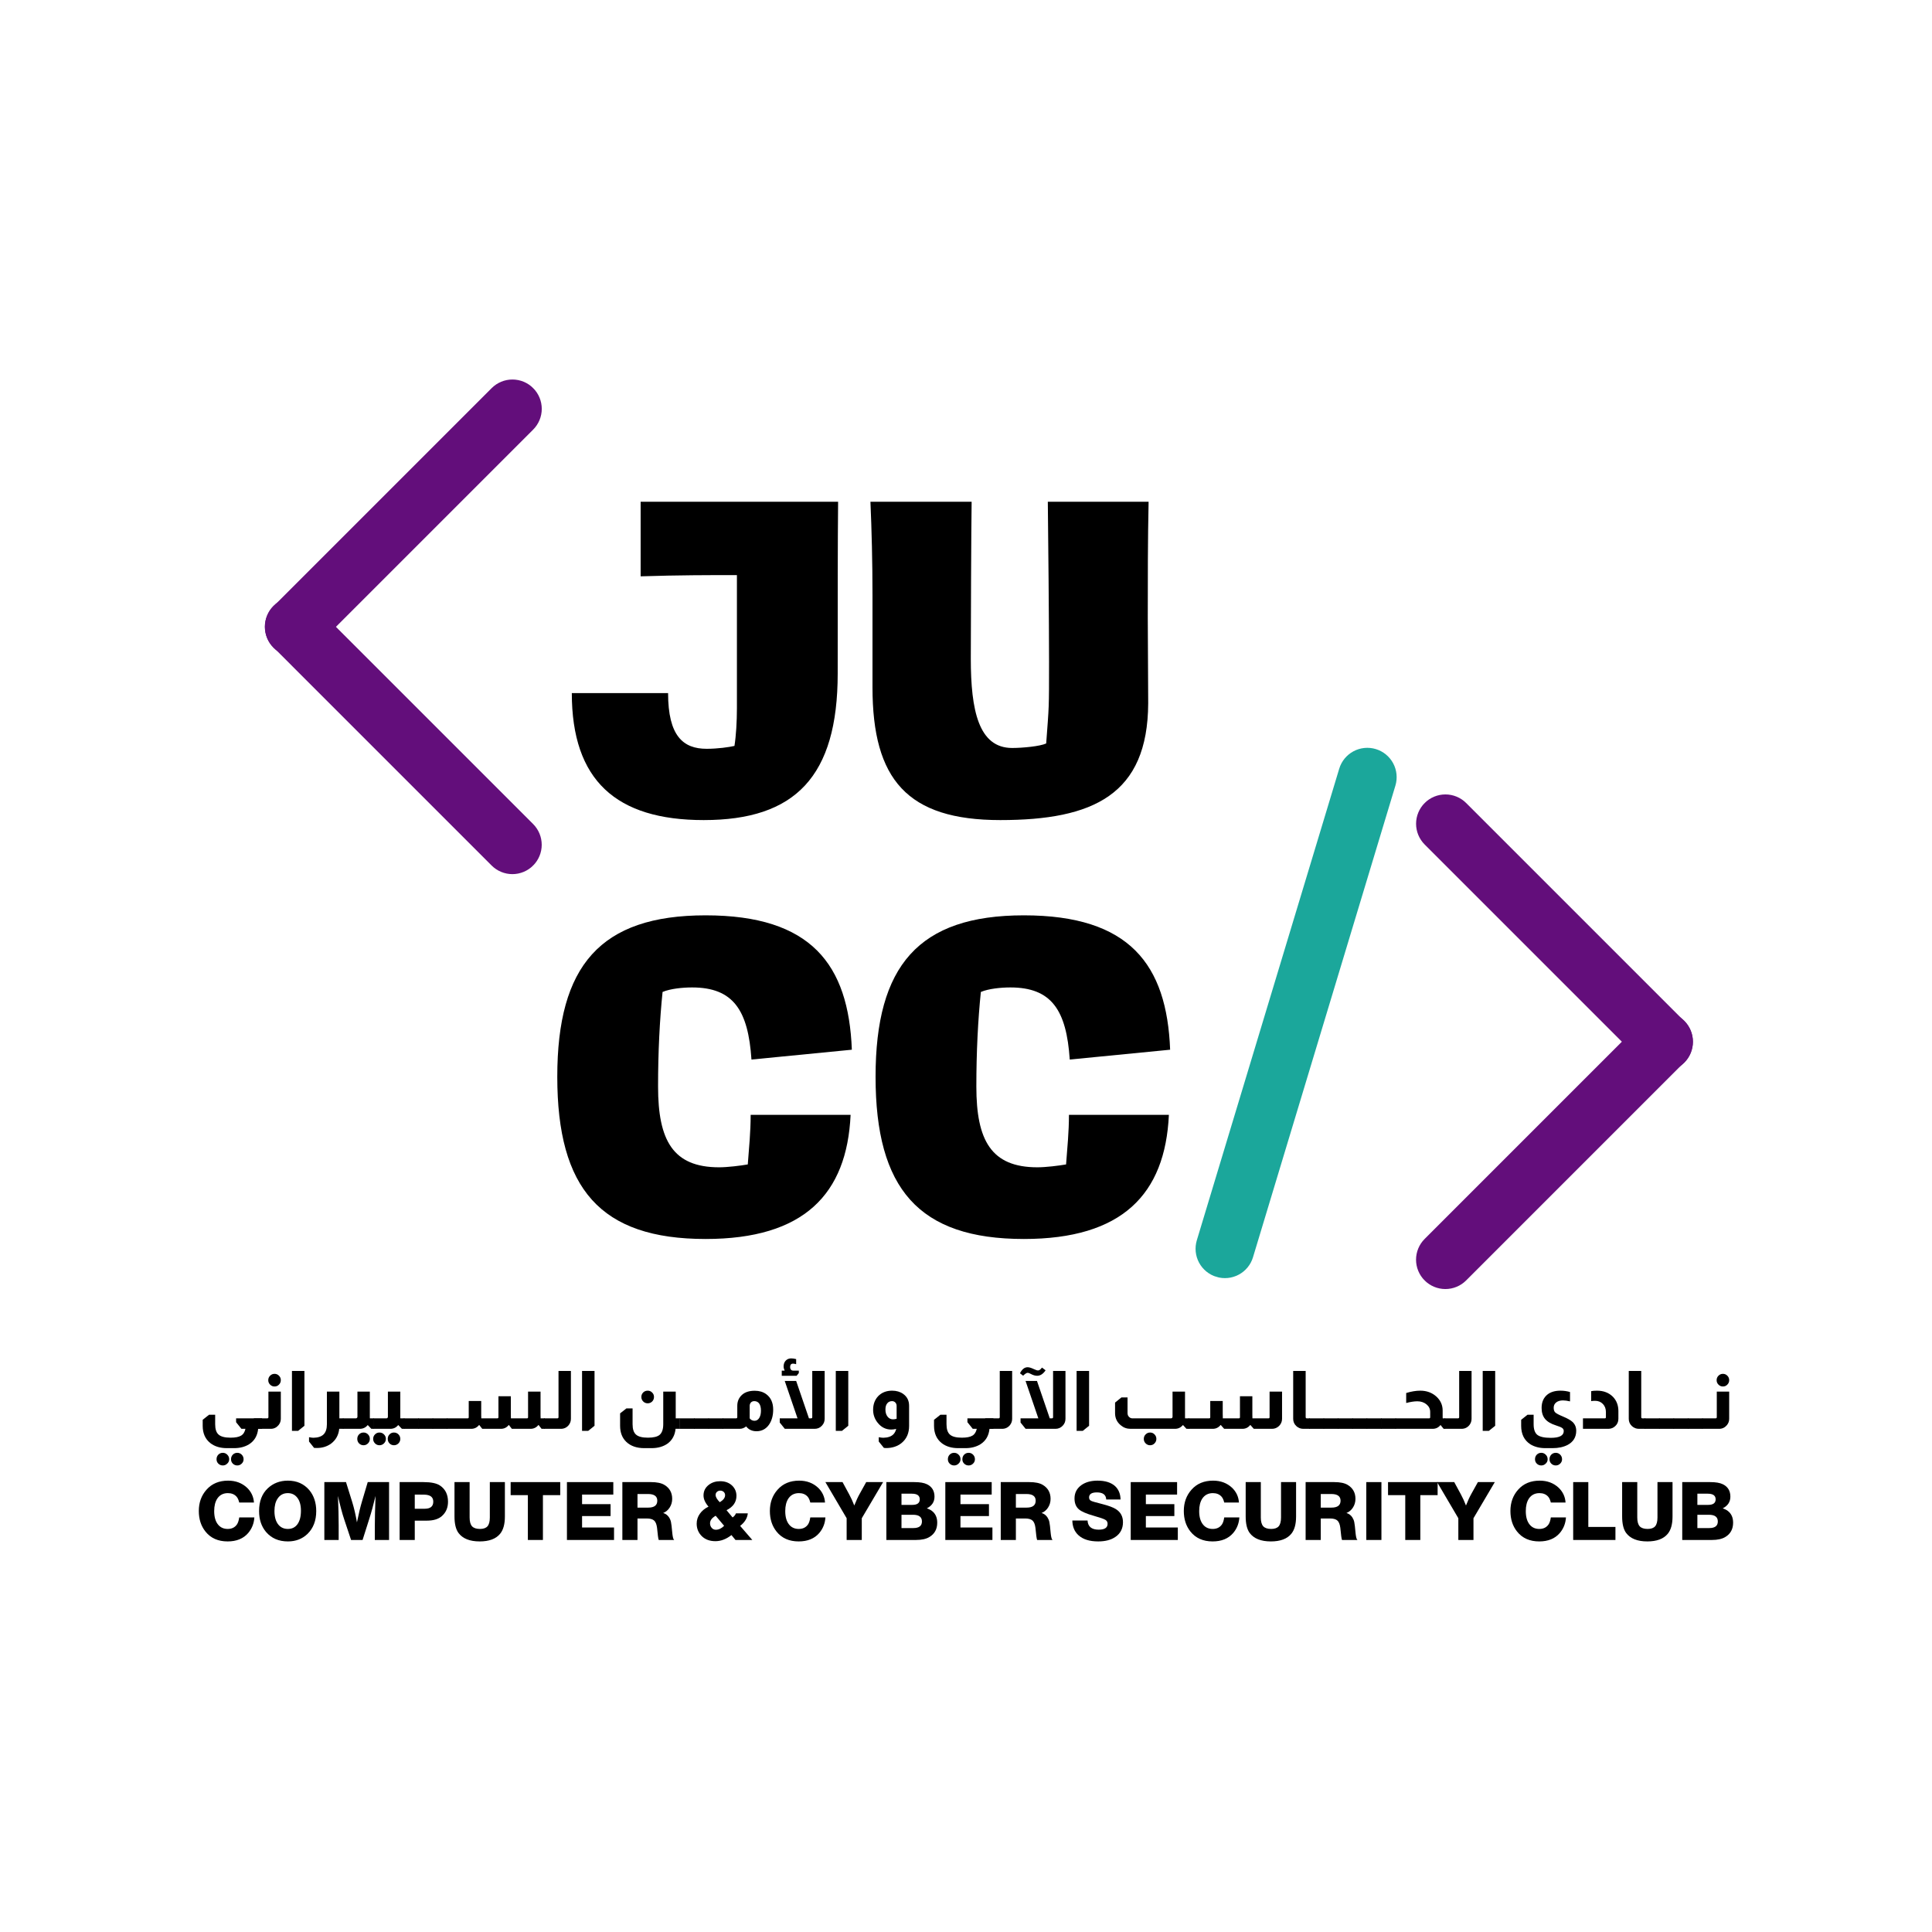 <svg xmlns="http://www.w3.org/2000/svg" xmlns:xlink="http://www.w3.org/1999/xlink" width="500" zoomAndPan="magnify" viewBox="0 0 375 375" height="500" preserveAspectRatio="xMidYMid meet" version="1.0"><defs><g/><clipPath id="aa0d055f4e"><path d="M 51 73 L 106 73 L 106 128 L 51 128 Z M 51 73 " clip-rule="nonzero"/></clipPath><clipPath id="77d09be8a2"><path d="M 49.059 121.707 L 99.484 71.281 L 107.539 79.332 L 57.109 129.762 Z M 49.059 121.707 " clip-rule="nonzero"/></clipPath><clipPath id="e92acae9f9"><path d="M 53.086 117.68 L 95.434 75.332 C 96.504 74.262 97.949 73.664 99.461 73.664 C 100.973 73.664 102.422 74.262 103.488 75.332 C 104.555 76.398 105.156 77.848 105.156 79.359 C 105.156 80.867 104.555 82.316 103.488 83.383 L 61.137 125.734 C 60.07 126.801 58.621 127.402 57.109 127.402 C 55.602 127.402 54.152 126.801 53.086 125.734 C 52.016 124.668 51.418 123.219 51.418 121.707 C 51.418 120.199 52.016 118.75 53.086 117.68 Z M 53.086 117.68 " clip-rule="nonzero"/></clipPath><clipPath id="987f5cf549"><path d="M 51 115 L 106 115 L 106 170 L 51 170 Z M 51 115 " clip-rule="nonzero"/></clipPath><clipPath id="a13caaff79"><path d="M 57.105 113.57 L 107.531 163.996 L 99.48 172.051 L 49.051 121.621 Z M 57.105 113.57 " clip-rule="nonzero"/></clipPath><clipPath id="998832262c"><path d="M 61.129 117.598 L 103.48 159.945 C 104.547 161.016 105.148 162.461 105.148 163.973 C 105.148 165.484 104.547 166.93 103.48 168 C 102.414 169.066 100.965 169.668 99.453 169.668 C 97.945 169.668 96.496 169.066 95.426 168 L 53.078 125.648 C 52.008 124.582 51.41 123.133 51.41 121.621 C 51.41 120.113 52.008 118.664 53.078 117.598 C 54.145 116.527 55.594 115.93 57.105 115.93 C 58.613 115.93 60.062 116.527 61.129 117.598 Z M 61.129 117.598 " clip-rule="nonzero"/></clipPath><clipPath id="9836aae8d1"><path d="M 274 196 L 329 196 L 329 251 L 274 251 Z M 274 196 " clip-rule="nonzero"/></clipPath><clipPath id="7216ebba30"><path d="M 330.949 202.156 L 280.523 252.586 L 272.469 244.531 L 322.898 194.102 Z M 330.949 202.156 " clip-rule="nonzero"/></clipPath><clipPath id="7736a9bf0e"><path d="M 326.922 206.184 L 284.574 248.535 C 283.504 249.602 282.059 250.203 280.547 250.203 C 279.035 250.203 277.59 249.602 276.52 248.535 C 275.453 247.465 274.852 246.016 274.852 244.508 C 274.852 242.996 275.453 241.547 276.52 240.48 L 318.871 198.129 C 319.938 197.062 321.387 196.461 322.898 196.461 C 324.406 196.461 325.855 197.062 326.922 198.129 C 327.992 199.199 328.59 200.645 328.59 202.156 C 328.59 203.668 327.992 205.117 326.922 206.184 Z M 326.922 206.184 " clip-rule="nonzero"/></clipPath><clipPath id="0c76357a28"><path d="M 274 154 L 329 154 L 329 208 L 274 208 Z M 274 154 " clip-rule="nonzero"/></clipPath><clipPath id="f4143211b7"><path d="M 322.902 210.297 L 272.477 159.867 L 280.531 151.812 L 330.957 202.242 Z M 322.902 210.297 " clip-rule="nonzero"/></clipPath><clipPath id="72cc51e015"><path d="M 318.879 206.27 L 276.527 163.918 C 275.461 162.852 274.859 161.402 274.859 159.891 C 274.859 158.383 275.461 156.934 276.527 155.867 C 277.594 154.797 279.043 154.199 280.555 154.199 C 282.066 154.199 283.512 154.797 284.582 155.867 L 326.93 198.215 C 328 199.285 328.598 200.73 328.598 202.242 C 328.598 203.754 328 205.199 326.93 206.27 C 325.863 207.336 324.414 207.938 322.902 207.938 C 321.395 207.938 319.945 207.336 318.879 206.27 Z M 318.879 206.27 " clip-rule="nonzero"/></clipPath><clipPath id="0f57704461"><path d="M 232 145 L 272 145 L 272 249 L 232 249 Z M 232 145 " clip-rule="nonzero"/></clipPath><clipPath id="0c575a8c2a"><path d="M 272.492 147.043 L 241.551 249.512 L 230.648 246.219 L 261.59 143.75 Z M 272.492 147.043 " clip-rule="nonzero"/></clipPath><clipPath id="23fb2db74d"><path d="M 270.848 152.492 L 243.207 244.035 C 242.77 245.48 241.777 246.695 240.445 247.406 C 239.113 248.121 237.555 248.277 236.109 247.84 C 234.664 247.402 233.449 246.41 232.734 245.078 C 232.023 243.75 231.867 242.188 232.301 240.742 L 259.945 149.199 C 260.379 147.754 261.375 146.543 262.703 145.828 C 264.035 145.113 265.594 144.957 267.043 145.395 C 268.488 145.832 269.699 146.824 270.414 148.156 C 271.129 149.488 271.281 151.047 270.848 152.492 Z M 270.848 152.492 " clip-rule="nonzero"/></clipPath></defs><rect x="-37.5" width="450" fill="#ffffff" y="-37.5" height="450" fill-opacity="1"/><rect x="-37.5" width="450" fill="#ffffff" y="-37.5" height="450" fill-opacity="1"/><g clip-path="url(#aa0d055f4e)"><g clip-path="url(#77d09be8a2)"><g clip-path="url(#e92acae9f9)"><path fill="#630e7b" d="M 49.059 121.707 L 99.453 71.312 L 107.508 79.363 L 57.109 129.762 Z M 49.059 121.707 " fill-opacity="1" fill-rule="nonzero"/></g></g></g><g clip-path="url(#987f5cf549)"><g clip-path="url(#a13caaff79)"><g clip-path="url(#998832262c)"><path fill="#630e7b" d="M 57.105 113.57 L 107.5 163.965 L 99.445 172.02 L 49.051 121.621 Z M 57.105 113.57 " fill-opacity="1" fill-rule="nonzero"/></g></g></g><g fill="#000000" fill-opacity="1"><g transform="translate(108.683, 158.064)"><g><path d="M 27.91 1.113 C 45.645 1.113 53.914 -7.316 53.914 -27.355 C 53.914 -43.418 53.914 -52.48 53.992 -60.672 L 15.664 -60.672 L 15.664 -46.199 C 23.141 -46.438 28.863 -46.438 34.352 -46.438 L 34.352 -20.594 C 34.352 -18.051 34.191 -15.266 33.875 -13.281 C 32.84 -13.039 30.613 -12.723 28.469 -12.723 C 23.934 -12.723 20.992 -15.188 20.992 -23.535 L 2.305 -23.535 C 2.305 -6.602 10.895 1.113 27.91 1.113 Z M 27.91 1.113 "/></g></g></g><g fill="#000000" fill-opacity="1"><g transform="translate(165.373, 158.064)"><g><path d="M 28.785 1.113 C 46.836 1.113 57.41 -3.816 57.492 -21.551 L 57.41 -38.168 C 57.41 -45.723 57.41 -53.195 57.57 -60.672 L 38.008 -60.672 C 38.09 -54.23 38.246 -36.816 38.246 -29.66 C 38.246 -20.277 38.246 -21.23 37.691 -13.758 C 36.5 -13.199 33.078 -12.883 31.09 -12.883 C 24.57 -12.883 23.059 -20.199 23.059 -30.215 C 23.059 -35.863 23.141 -55.742 23.219 -60.672 L 3.578 -60.672 C 3.816 -55.184 3.977 -49.062 3.977 -42.461 L 3.977 -24.648 C 3.977 -6.758 10.734 1.113 28.785 1.113 Z M 28.785 1.113 "/></g></g></g><g fill="#000000" fill-opacity="1"><g transform="translate(105.863, 239.373)"><g><path d="M 31.09 1.113 C 50.176 1.113 58.523 -7.555 59.238 -22.98 L 39.84 -22.98 C 39.84 -19.641 39.52 -16.539 39.281 -13.359 C 37.93 -13.121 35.387 -12.801 33.715 -12.801 C 24.73 -12.801 21.867 -18.051 21.867 -28.469 C 21.867 -35.227 22.184 -41.43 22.742 -46.836 C 24.254 -47.473 26.637 -47.711 28.469 -47.711 C 36.5 -47.711 39.359 -43.258 39.996 -33.715 L 59.48 -35.625 C 58.844 -52.164 51.605 -61.707 31.09 -61.707 C 10.656 -61.707 2.305 -51.926 2.305 -30.375 C 2.305 -8.668 10.656 1.113 31.09 1.113 Z M 31.09 1.113 "/></g></g></g><g fill="#000000" fill-opacity="1"><g transform="translate(167.642, 239.373)"><g><path d="M 31.09 1.113 C 50.176 1.113 58.523 -7.555 59.238 -22.98 L 39.84 -22.98 C 39.84 -19.641 39.52 -16.539 39.281 -13.359 C 37.93 -13.121 35.387 -12.801 33.715 -12.801 C 24.73 -12.801 21.867 -18.051 21.867 -28.469 C 21.867 -35.227 22.184 -41.43 22.742 -46.836 C 24.254 -47.473 26.637 -47.711 28.469 -47.711 C 36.5 -47.711 39.359 -43.258 39.996 -33.715 L 59.48 -35.625 C 58.844 -52.164 51.605 -61.707 31.09 -61.707 C 10.656 -61.707 2.305 -51.926 2.305 -30.375 C 2.305 -8.668 10.656 1.113 31.09 1.113 Z M 31.09 1.113 "/></g></g></g><g clip-path="url(#9836aae8d1)"><g clip-path="url(#7216ebba30)"><g clip-path="url(#7736a9bf0e)"><path fill="#630e7b" d="M 330.949 202.156 L 280.555 252.555 L 272.5 244.5 L 322.898 194.102 Z M 330.949 202.156 " fill-opacity="1" fill-rule="nonzero"/></g></g></g><g clip-path="url(#0c76357a28)"><g clip-path="url(#f4143211b7)"><g clip-path="url(#72cc51e015)"><path fill="#630e7b" d="M 322.902 210.297 L 272.508 159.898 L 280.562 151.844 L 330.957 202.242 Z M 322.902 210.297 " fill-opacity="1" fill-rule="nonzero"/></g></g></g><g clip-path="url(#0f57704461)"><g clip-path="url(#0c575a8c2a)"><g clip-path="url(#23fb2db74d)"><path fill="#1ba79b" d="M 272.492 147.043 L 241.566 249.469 L 230.66 246.176 L 261.59 143.75 Z M 272.492 147.043 " fill-opacity="1" fill-rule="nonzero"/></g></g></g><g fill="#000000" fill-opacity="1"><g transform="translate(38.043, 298.908)"><g><path d="M 11.328 -4.375 C 11.254 -3.207 10.852 -2.195 10.125 -1.344 C 9.188 -0.258 7.859 0.281 6.141 0.281 C 4.297 0.281 2.863 -0.352 1.844 -1.625 C 0.977 -2.707 0.547 -4.039 0.547 -5.625 C 0.547 -7.27 1.047 -8.648 2.047 -9.766 C 3.078 -10.93 4.473 -11.516 6.234 -11.516 C 7.691 -11.516 8.91 -11.062 9.891 -10.156 C 10.723 -9.363 11.176 -8.398 11.25 -7.266 L 8.391 -7.266 C 8.273 -7.773 8.098 -8.16 7.859 -8.422 C 7.453 -8.867 6.895 -9.094 6.188 -9.094 C 5.301 -9.094 4.617 -8.742 4.141 -8.047 C 3.734 -7.43 3.531 -6.617 3.531 -5.609 C 3.531 -4.453 3.789 -3.566 4.312 -2.953 C 4.77 -2.41 5.383 -2.141 6.156 -2.141 C 6.938 -2.141 7.531 -2.426 7.938 -3 C 8.156 -3.312 8.305 -3.77 8.391 -4.375 Z M 11.328 -4.375 "/></g></g></g><g fill="#000000" fill-opacity="1"><g transform="translate(49.74, 298.908)"><g><path d="M 6.141 -11.516 C 7.879 -11.516 9.27 -10.895 10.312 -9.656 C 11.195 -8.582 11.641 -7.234 11.641 -5.609 C 11.641 -3.742 11.066 -2.258 9.922 -1.156 C 8.91 -0.195 7.648 0.281 6.141 0.281 C 4.359 0.281 2.941 -0.332 1.891 -1.562 C 0.992 -2.633 0.547 -3.984 0.547 -5.609 C 0.547 -7.484 1.102 -8.953 2.219 -10.016 C 3.281 -11.016 4.586 -11.516 6.141 -11.516 Z M 6.125 -9.094 C 5.27 -9.094 4.609 -8.738 4.141 -8.031 C 3.734 -7.426 3.531 -6.625 3.531 -5.625 C 3.531 -4.469 3.789 -3.578 4.312 -2.953 C 4.77 -2.41 5.379 -2.141 6.141 -2.141 C 6.93 -2.141 7.551 -2.445 8 -3.062 C 8.445 -3.688 8.672 -4.555 8.672 -5.672 C 8.672 -6.816 8.41 -7.691 7.891 -8.297 C 7.441 -8.828 6.852 -9.094 6.125 -9.094 Z M 6.125 -9.094 "/></g></g></g><g fill="#000000" fill-opacity="1"><g transform="translate(61.924, 298.908)"><g><path d="M 13.594 -11.234 L 13.594 0 L 10.828 0 L 10.828 -2.531 C 10.828 -4.145 10.875 -6.148 10.969 -8.547 C 10.57 -6.867 10.164 -5.383 9.75 -4.094 L 8.453 0 L 6.219 0 L 4.891 -3.984 C 4.504 -5.141 4.098 -6.66 3.672 -8.547 C 3.766 -6.41 3.812 -4.531 3.812 -2.906 L 3.812 0 L 1.031 0 L 1.031 -11.234 L 5.234 -11.234 L 6.453 -7.328 C 6.805 -6.18 7.109 -4.879 7.359 -3.422 C 7.703 -5.098 8.02 -6.422 8.312 -7.391 L 9.453 -11.234 Z M 13.594 -11.234 "/></g></g></g><g fill="#000000" fill-opacity="1"><g transform="translate(76.537, 298.908)"><g><path d="M 1.031 -11.234 L 5.656 -11.234 C 7.145 -11.234 8.219 -11.008 8.875 -10.562 C 9.906 -9.863 10.422 -8.816 10.422 -7.422 C 10.422 -6.273 10.031 -5.352 9.25 -4.656 C 8.582 -4.051 7.598 -3.75 6.297 -3.75 L 3.969 -3.75 L 3.969 0 L 1.031 0 Z M 3.969 -8.812 L 3.969 -6.062 L 5.906 -6.062 C 7.008 -6.062 7.562 -6.52 7.562 -7.438 C 7.562 -8.332 6.969 -8.785 5.781 -8.797 Z M 3.969 -8.812 "/></g></g></g><g fill="#000000" fill-opacity="1"><g transform="translate(87.357, 298.908)"><g><path d="M 10.641 -11.234 L 10.641 -4.547 C 10.641 -3.055 10.328 -1.938 9.703 -1.188 C 8.891 -0.207 7.57 0.281 5.75 0.281 C 3.82 0.281 2.445 -0.27 1.625 -1.375 C 1.113 -2.082 0.859 -3.148 0.859 -4.578 L 0.859 -11.234 L 3.797 -11.234 L 3.797 -4.359 C 3.797 -3.578 3.953 -3.008 4.266 -2.656 C 4.586 -2.312 5.102 -2.141 5.812 -2.141 C 6.477 -2.141 6.961 -2.312 7.266 -2.656 C 7.566 -3.008 7.719 -3.578 7.719 -4.359 L 7.719 -11.234 Z M 10.641 -11.234 "/></g></g></g><g fill="#000000" fill-opacity="1"><g transform="translate(98.85, 298.908)"><g><path d="M 9.891 -11.234 L 9.891 -8.703 L 6.531 -8.703 L 6.531 0 L 3.609 0 L 3.609 -8.703 L 0.266 -8.703 L 0.266 -11.234 Z M 9.891 -11.234 "/></g></g></g><g fill="#000000" fill-opacity="1"><g transform="translate(109.011, 298.908)"><g><path d="M 10.031 -11.234 L 10.031 -8.812 L 3.969 -8.812 L 3.969 -6.953 L 9.5 -6.953 L 9.5 -4.641 L 3.969 -4.641 L 3.969 -2.422 L 10.172 -2.422 L 10.172 0 L 1.031 0 L 1.031 -11.234 Z M 10.031 -11.234 "/></g></g></g><g fill="#000000" fill-opacity="1"><g transform="translate(119.799, 298.908)"><g><path d="M 1 -11.234 L 6.547 -11.234 C 7.68 -11.234 8.547 -11.055 9.141 -10.703 C 10.16 -10.098 10.672 -9.191 10.672 -7.984 C 10.672 -7.359 10.508 -6.797 10.188 -6.297 C 9.875 -5.805 9.453 -5.453 8.922 -5.234 C 9.391 -5.109 9.77 -4.828 10.062 -4.391 C 10.25 -4.098 10.375 -3.797 10.438 -3.484 C 10.508 -3.18 10.594 -2.484 10.688 -1.391 C 10.758 -0.703 10.852 -0.273 10.969 -0.109 L 11.062 0 L 8.062 0 C 7.969 -0.219 7.859 -1.004 7.734 -2.359 C 7.648 -3.035 7.461 -3.504 7.172 -3.766 C 6.879 -4.035 6.398 -4.172 5.734 -4.172 L 3.938 -4.172 L 3.938 0 L 1 0 Z M 3.938 -8.922 L 3.938 -6.281 L 6.016 -6.281 C 7.191 -6.281 7.781 -6.727 7.781 -7.625 C 7.781 -8.488 7.18 -8.922 5.984 -8.922 Z M 3.938 -8.922 "/></g></g></g><g fill="#000000" fill-opacity="1"><g transform="translate(131.543, 298.908)"><g/></g></g><g fill="#000000" fill-opacity="1"><g transform="translate(134.428, 298.908)"><g><path d="M 10.719 -5.172 C 10.633 -4.254 10.141 -3.441 9.234 -2.734 L 11.594 0 L 8.328 0 L 7.547 -0.953 C 6.535 -0.16 5.5 0.234 4.438 0.234 C 3.352 0.234 2.477 -0.082 1.812 -0.719 C 1.133 -1.383 0.797 -2.203 0.797 -3.172 C 0.797 -3.867 1 -4.504 1.406 -5.078 C 1.812 -5.66 2.375 -6.125 3.094 -6.469 C 2.445 -7.219 2.125 -7.941 2.125 -8.641 C 2.125 -9.492 2.473 -10.188 3.172 -10.719 C 3.773 -11.176 4.504 -11.406 5.359 -11.406 C 6.336 -11.406 7.129 -11.102 7.734 -10.5 C 8.254 -9.969 8.516 -9.32 8.516 -8.562 C 8.516 -7.352 7.875 -6.426 6.594 -5.781 L 7.766 -4.375 C 8.066 -4.57 8.285 -4.836 8.422 -5.172 Z M 5.281 -7.328 C 5.969 -7.742 6.312 -8.195 6.312 -8.688 C 6.312 -8.945 6.223 -9.16 6.047 -9.328 C 5.867 -9.492 5.645 -9.578 5.375 -9.578 C 5.113 -9.578 4.895 -9.492 4.719 -9.328 C 4.551 -9.172 4.469 -8.973 4.469 -8.734 C 4.469 -8.348 4.738 -7.879 5.281 -7.328 Z M 4.484 -4.703 C 3.754 -4.285 3.391 -3.797 3.391 -3.234 C 3.391 -2.891 3.5 -2.594 3.719 -2.344 C 3.938 -2.102 4.203 -1.984 4.516 -1.984 C 5.078 -1.984 5.613 -2.238 6.125 -2.75 Z M 4.484 -4.703 "/></g></g></g><g fill="#000000" fill-opacity="1"><g transform="translate(148.885, 298.908)"><g><path d="M 11.328 -4.375 C 11.254 -3.207 10.852 -2.195 10.125 -1.344 C 9.188 -0.258 7.859 0.281 6.141 0.281 C 4.297 0.281 2.863 -0.352 1.844 -1.625 C 0.977 -2.707 0.547 -4.039 0.547 -5.625 C 0.547 -7.27 1.047 -8.648 2.047 -9.766 C 3.078 -10.93 4.473 -11.516 6.234 -11.516 C 7.691 -11.516 8.91 -11.062 9.891 -10.156 C 10.723 -9.363 11.176 -8.398 11.25 -7.266 L 8.391 -7.266 C 8.273 -7.773 8.098 -8.16 7.859 -8.422 C 7.453 -8.867 6.895 -9.094 6.188 -9.094 C 5.301 -9.094 4.617 -8.742 4.141 -8.047 C 3.734 -7.43 3.531 -6.617 3.531 -5.609 C 3.531 -4.453 3.789 -3.566 4.312 -2.953 C 4.77 -2.41 5.383 -2.141 6.156 -2.141 C 6.938 -2.141 7.531 -2.426 7.938 -3 C 8.156 -3.312 8.305 -3.77 8.391 -4.375 Z M 11.328 -4.375 "/></g></g></g><g fill="#000000" fill-opacity="1"><g transform="translate(160.583, 298.908)"><g><path d="M 10.828 -11.234 L 6.688 -4.219 L 6.688 0 L 3.75 0 L 3.75 -4.219 L -0.375 -11.234 L 2.953 -11.234 L 4.25 -8.844 C 4.602 -8.195 4.93 -7.477 5.234 -6.688 C 5.598 -7.613 5.957 -8.391 6.312 -9.016 L 7.547 -11.234 Z M 10.828 -11.234 "/></g></g></g><g fill="#000000" fill-opacity="1"><g transform="translate(171.01, 298.908)"><g><path d="M 1.031 -11.234 L 6.438 -11.234 C 7.531 -11.234 8.359 -11.094 8.922 -10.812 C 9.891 -10.332 10.375 -9.531 10.375 -8.406 C 10.375 -7.395 9.879 -6.641 8.891 -6.141 C 9.328 -5.984 9.656 -5.816 9.875 -5.641 C 10.562 -5.117 10.906 -4.359 10.906 -3.359 C 10.906 -2.109 10.398 -1.18 9.391 -0.578 C 8.754 -0.191 7.883 0 6.781 0 L 1.031 0 Z M 3.969 -8.984 L 3.969 -6.812 L 6.062 -6.812 C 7.031 -6.812 7.516 -7.172 7.516 -7.891 C 7.516 -8.617 7.004 -8.984 5.984 -8.984 Z M 3.969 -4.891 L 3.969 -2.312 L 6.281 -2.312 C 7.383 -2.312 7.938 -2.738 7.938 -3.594 C 7.938 -4.457 7.363 -4.891 6.219 -4.891 Z M 3.969 -4.891 "/></g></g></g><g fill="#000000" fill-opacity="1"><g transform="translate(182.456, 298.908)"><g><path d="M 10.031 -11.234 L 10.031 -8.812 L 3.969 -8.812 L 3.969 -6.953 L 9.5 -6.953 L 9.5 -4.641 L 3.969 -4.641 L 3.969 -2.422 L 10.172 -2.422 L 10.172 0 L 1.031 0 L 1.031 -11.234 Z M 10.031 -11.234 "/></g></g></g><g fill="#000000" fill-opacity="1"><g transform="translate(193.244, 298.908)"><g><path d="M 1 -11.234 L 6.547 -11.234 C 7.68 -11.234 8.547 -11.055 9.141 -10.703 C 10.16 -10.098 10.672 -9.191 10.672 -7.984 C 10.672 -7.359 10.508 -6.797 10.188 -6.297 C 9.875 -5.805 9.453 -5.453 8.922 -5.234 C 9.391 -5.109 9.77 -4.828 10.062 -4.391 C 10.25 -4.098 10.375 -3.797 10.438 -3.484 C 10.508 -3.18 10.594 -2.484 10.688 -1.391 C 10.758 -0.703 10.852 -0.273 10.969 -0.109 L 11.062 0 L 8.062 0 C 7.969 -0.219 7.859 -1.004 7.734 -2.359 C 7.648 -3.035 7.461 -3.504 7.172 -3.766 C 6.879 -4.035 6.398 -4.172 5.734 -4.172 L 3.938 -4.172 L 3.938 0 L 1 0 Z M 3.938 -8.922 L 3.938 -6.281 L 6.016 -6.281 C 7.191 -6.281 7.781 -6.727 7.781 -7.625 C 7.781 -8.488 7.18 -8.922 5.984 -8.922 Z M 3.938 -8.922 "/></g></g></g><g fill="#000000" fill-opacity="1"><g transform="translate(204.988, 298.908)"><g/></g></g><g fill="#000000" fill-opacity="1"><g transform="translate(207.874, 298.908)"><g><path d="M 9.625 -7.859 L 6.844 -7.859 C 6.801 -8.773 6.195 -9.234 5.031 -9.234 C 4.02 -9.234 3.516 -8.906 3.516 -8.25 C 3.516 -7.945 3.648 -7.727 3.922 -7.594 C 4.148 -7.477 4.891 -7.266 6.141 -6.953 C 7.316 -6.648 8.172 -6.332 8.703 -6 C 9.629 -5.426 10.094 -4.578 10.094 -3.453 C 10.094 -2.211 9.602 -1.258 8.625 -0.594 C 7.781 -0.008 6.664 0.281 5.281 0.281 C 3.613 0.281 2.336 -0.117 1.453 -0.922 C 0.68 -1.629 0.285 -2.582 0.266 -3.781 L 3.219 -3.781 C 3.281 -2.594 4.004 -2 5.391 -2 C 6.535 -2 7.109 -2.379 7.109 -3.141 C 7.109 -3.492 6.957 -3.754 6.656 -3.922 C 6.363 -4.098 5.625 -4.352 4.438 -4.688 C 3.008 -5.094 2.047 -5.508 1.547 -5.938 C 0.973 -6.426 0.688 -7.133 0.688 -8.062 C 0.688 -9.164 1.148 -10.039 2.078 -10.688 C 2.879 -11.238 3.906 -11.516 5.156 -11.516 C 6.656 -11.516 7.797 -11.156 8.578 -10.438 C 9.254 -9.801 9.602 -8.941 9.625 -7.859 Z M 9.625 -7.859 "/></g></g></g><g fill="#000000" fill-opacity="1"><g transform="translate(218.442, 298.908)"><g><path d="M 10.031 -11.234 L 10.031 -8.812 L 3.969 -8.812 L 3.969 -6.953 L 9.5 -6.953 L 9.5 -4.641 L 3.969 -4.641 L 3.969 -2.422 L 10.172 -2.422 L 10.172 0 L 1.031 0 L 1.031 -11.234 Z M 10.031 -11.234 "/></g></g></g><g fill="#000000" fill-opacity="1"><g transform="translate(229.23, 298.908)"><g><path d="M 11.328 -4.375 C 11.254 -3.207 10.852 -2.195 10.125 -1.344 C 9.188 -0.258 7.859 0.281 6.141 0.281 C 4.297 0.281 2.863 -0.352 1.844 -1.625 C 0.977 -2.707 0.547 -4.039 0.547 -5.625 C 0.547 -7.27 1.047 -8.648 2.047 -9.766 C 3.078 -10.93 4.473 -11.516 6.234 -11.516 C 7.691 -11.516 8.91 -11.062 9.891 -10.156 C 10.723 -9.363 11.176 -8.398 11.25 -7.266 L 8.391 -7.266 C 8.273 -7.773 8.098 -8.16 7.859 -8.422 C 7.453 -8.867 6.895 -9.094 6.188 -9.094 C 5.301 -9.094 4.617 -8.742 4.141 -8.047 C 3.734 -7.43 3.531 -6.617 3.531 -5.609 C 3.531 -4.453 3.789 -3.566 4.312 -2.953 C 4.77 -2.41 5.383 -2.141 6.156 -2.141 C 6.938 -2.141 7.531 -2.426 7.938 -3 C 8.156 -3.312 8.305 -3.77 8.391 -4.375 Z M 11.328 -4.375 "/></g></g></g><g fill="#000000" fill-opacity="1"><g transform="translate(240.927, 298.908)"><g><path d="M 10.641 -11.234 L 10.641 -4.547 C 10.641 -3.055 10.328 -1.938 9.703 -1.188 C 8.891 -0.207 7.57 0.281 5.75 0.281 C 3.82 0.281 2.445 -0.27 1.625 -1.375 C 1.113 -2.082 0.859 -3.148 0.859 -4.578 L 0.859 -11.234 L 3.797 -11.234 L 3.797 -4.359 C 3.797 -3.578 3.953 -3.008 4.266 -2.656 C 4.586 -2.312 5.102 -2.141 5.812 -2.141 C 6.477 -2.141 6.961 -2.312 7.266 -2.656 C 7.566 -3.008 7.719 -3.578 7.719 -4.359 L 7.719 -11.234 Z M 10.641 -11.234 "/></g></g></g><g fill="#000000" fill-opacity="1"><g transform="translate(252.421, 298.908)"><g><path d="M 1 -11.234 L 6.547 -11.234 C 7.68 -11.234 8.547 -11.055 9.141 -10.703 C 10.16 -10.098 10.672 -9.191 10.672 -7.984 C 10.672 -7.359 10.508 -6.797 10.188 -6.297 C 9.875 -5.805 9.453 -5.453 8.922 -5.234 C 9.391 -5.109 9.77 -4.828 10.062 -4.391 C 10.25 -4.098 10.375 -3.797 10.438 -3.484 C 10.508 -3.18 10.594 -2.484 10.688 -1.391 C 10.758 -0.703 10.852 -0.273 10.969 -0.109 L 11.062 0 L 8.062 0 C 7.969 -0.219 7.859 -1.004 7.734 -2.359 C 7.648 -3.035 7.461 -3.504 7.172 -3.766 C 6.879 -4.035 6.398 -4.172 5.734 -4.172 L 3.938 -4.172 L 3.938 0 L 1 0 Z M 3.938 -8.922 L 3.938 -6.281 L 6.016 -6.281 C 7.191 -6.281 7.781 -6.727 7.781 -7.625 C 7.781 -8.488 7.18 -8.922 5.984 -8.922 Z M 3.938 -8.922 "/></g></g></g><g fill="#000000" fill-opacity="1"><g transform="translate(264.165, 298.908)"><g><path d="M 3.969 -11.234 L 3.969 0 L 1.031 0 L 1.031 -11.234 Z M 3.969 -11.234 "/></g></g></g><g fill="#000000" fill-opacity="1"><g transform="translate(269.151, 298.908)"><g><path d="M 9.891 -11.234 L 9.891 -8.703 L 6.531 -8.703 L 6.531 0 L 3.609 0 L 3.609 -8.703 L 0.266 -8.703 L 0.266 -11.234 Z M 9.891 -11.234 "/></g></g></g><g fill="#000000" fill-opacity="1"><g transform="translate(279.312, 298.908)"><g><path d="M 10.828 -11.234 L 6.688 -4.219 L 6.688 0 L 3.75 0 L 3.75 -4.219 L -0.375 -11.234 L 2.953 -11.234 L 4.25 -8.844 C 4.602 -8.195 4.93 -7.477 5.234 -6.688 C 5.598 -7.613 5.957 -8.391 6.312 -9.016 L 7.547 -11.234 Z M 10.828 -11.234 "/></g></g></g><g fill="#000000" fill-opacity="1"><g transform="translate(289.739, 298.908)"><g/></g></g><g fill="#000000" fill-opacity="1"><g transform="translate(292.624, 298.908)"><g><path d="M 11.328 -4.375 C 11.254 -3.207 10.852 -2.195 10.125 -1.344 C 9.188 -0.258 7.859 0.281 6.141 0.281 C 4.297 0.281 2.863 -0.352 1.844 -1.625 C 0.977 -2.707 0.547 -4.039 0.547 -5.625 C 0.547 -7.27 1.047 -8.648 2.047 -9.766 C 3.078 -10.93 4.473 -11.516 6.234 -11.516 C 7.691 -11.516 8.91 -11.062 9.891 -10.156 C 10.723 -9.363 11.176 -8.398 11.25 -7.266 L 8.391 -7.266 C 8.273 -7.773 8.098 -8.16 7.859 -8.422 C 7.453 -8.867 6.895 -9.094 6.188 -9.094 C 5.301 -9.094 4.617 -8.742 4.141 -8.047 C 3.734 -7.43 3.531 -6.617 3.531 -5.609 C 3.531 -4.453 3.789 -3.566 4.312 -2.953 C 4.77 -2.41 5.383 -2.141 6.156 -2.141 C 6.938 -2.141 7.531 -2.426 7.938 -3 C 8.156 -3.312 8.305 -3.77 8.391 -4.375 Z M 11.328 -4.375 "/></g></g></g><g fill="#000000" fill-opacity="1"><g transform="translate(304.322, 298.908)"><g><path d="M 9.234 -2.531 L 9.234 0 L 1.031 0 L 1.031 -11.234 L 3.969 -11.234 L 3.969 -2.531 Z M 9.234 -2.531 "/></g></g></g><g fill="#000000" fill-opacity="1"><g transform="translate(313.996, 298.908)"><g><path d="M 10.641 -11.234 L 10.641 -4.547 C 10.641 -3.055 10.328 -1.938 9.703 -1.188 C 8.891 -0.207 7.57 0.281 5.75 0.281 C 3.82 0.281 2.445 -0.27 1.625 -1.375 C 1.113 -2.082 0.859 -3.148 0.859 -4.578 L 0.859 -11.234 L 3.797 -11.234 L 3.797 -4.359 C 3.797 -3.578 3.953 -3.008 4.266 -2.656 C 4.586 -2.312 5.102 -2.141 5.812 -2.141 C 6.477 -2.141 6.961 -2.312 7.266 -2.656 C 7.566 -3.008 7.719 -3.578 7.719 -4.359 L 7.719 -11.234 Z M 10.641 -11.234 "/></g></g></g><g fill="#000000" fill-opacity="1"><g transform="translate(325.49, 298.908)"><g><path d="M 1.031 -11.234 L 6.438 -11.234 C 7.531 -11.234 8.359 -11.094 8.922 -10.812 C 9.891 -10.332 10.375 -9.531 10.375 -8.406 C 10.375 -7.395 9.879 -6.641 8.891 -6.141 C 9.328 -5.984 9.656 -5.816 9.875 -5.641 C 10.562 -5.117 10.906 -4.359 10.906 -3.359 C 10.906 -2.109 10.398 -1.18 9.391 -0.578 C 8.754 -0.191 7.883 0 6.781 0 L 1.031 0 Z M 3.969 -8.984 L 3.969 -6.812 L 6.062 -6.812 C 7.031 -6.812 7.516 -7.172 7.516 -7.891 C 7.516 -8.617 7.004 -8.984 5.984 -8.984 Z M 3.969 -4.891 L 3.969 -2.312 L 6.281 -2.312 C 7.383 -2.312 7.938 -2.738 7.938 -3.594 C 7.938 -4.457 7.363 -4.891 6.219 -4.891 Z M 3.969 -4.891 "/></g></g></g><g fill="#000000" fill-opacity="1"><g transform="translate(38.264, 277.334)"><g><path d="M 3.5 -2.734 L 3.5 -0.891 C 3.5 0.066 3.723 0.738 4.172 1.125 C 4.617 1.52 5.391 1.719 6.484 1.719 C 7.41 1.719 8.086 1.586 8.516 1.328 C 8.953 1.078 9.238 0.633 9.375 0 L 8.594 0 L 7.562 -1.281 L 7.562 -2.031 L 12.609 -2.031 L 12.609 0 L 11.844 0 C 11.707 1.344 11.117 2.344 10.078 3 C 9.266 3.5 8.297 3.75 7.172 3.75 L 5.781 3.75 C 4.477 3.75 3.41 3.426 2.578 2.781 C 1.578 2 1.078 0.875 1.078 -0.594 L 1.078 -1.75 L 2.312 -2.734 Z M 4.984 4.656 C 5.316 4.656 5.602 4.773 5.844 5.016 C 6.094 5.254 6.219 5.551 6.219 5.906 C 6.219 6.238 6.094 6.52 5.844 6.75 C 5.602 6.988 5.316 7.109 4.984 7.109 C 4.641 7.109 4.348 6.988 4.109 6.75 C 3.879 6.52 3.766 6.238 3.766 5.906 C 3.766 5.551 3.879 5.254 4.109 5.016 C 4.348 4.773 4.641 4.656 4.984 4.656 Z M 7.797 4.656 C 8.129 4.656 8.414 4.773 8.656 5.016 C 8.895 5.254 9.016 5.551 9.016 5.906 C 9.016 6.238 8.895 6.52 8.656 6.75 C 8.414 6.988 8.129 7.109 7.797 7.109 C 7.453 7.109 7.16 6.988 6.922 6.75 C 6.691 6.52 6.578 6.238 6.578 5.906 C 6.578 5.551 6.691 5.254 6.922 5.016 C 7.16 4.773 7.453 4.656 7.797 4.656 Z M 7.797 4.656 "/></g></g></g><g fill="#000000" fill-opacity="1"><g transform="translate(49.334, 277.334)"><g><path d="M 3.953 -10.672 C 4.297 -10.672 4.582 -10.551 4.812 -10.312 C 5.051 -10.082 5.172 -9.789 5.172 -9.438 C 5.172 -9.102 5.051 -8.816 4.812 -8.578 C 4.582 -8.336 4.297 -8.219 3.953 -8.219 C 3.617 -8.219 3.332 -8.336 3.094 -8.578 C 2.852 -8.816 2.734 -9.102 2.734 -9.438 C 2.734 -9.781 2.852 -10.07 3.094 -10.312 C 3.332 -10.551 3.617 -10.672 3.953 -10.672 Z M 5.172 -7.219 L 5.172 -1.938 C 5.172 -1.477 5.02 -1.066 4.719 -0.703 C 4.32 -0.234 3.82 0 3.219 0 L -0.062 0 L -0.062 -2.031 L 2.531 -2.031 C 2.594 -2.031 2.645 -2.047 2.688 -2.078 C 2.738 -2.117 2.766 -2.176 2.766 -2.25 L 2.766 -7.219 Z M 5.172 -7.219 "/></g></g></g><g fill="#000000" fill-opacity="1"><g transform="translate(55.59, 277.334)"><g><path d="M 3.5 -11.234 L 3.5 -0.594 L 2.281 0.391 L 1.078 0.391 L 1.078 -11.234 Z M 3.5 -11.234 "/></g></g></g><g fill="#000000" fill-opacity="1"><g transform="translate(60.169, 277.334)"><g><path d="M 5.703 -7.219 L 5.703 -2.031 L 6.5 -2.031 L 6.5 0 L 5.672 0 C 5.555 1.195 5.035 2.148 4.109 2.859 C 3.328 3.43 2.406 3.719 1.344 3.719 C 1.227 3.719 1.047 3.711 0.797 3.703 L -0.188 2.469 L -0.188 1.625 C -0.156 1.633 -0.098 1.645 -0.016 1.656 C 0.254 1.707 0.492 1.734 0.703 1.734 C 1.578 1.711 2.223 1.492 2.641 1.078 C 3.066 0.648 3.281 0 3.281 -0.875 L 3.281 -7.219 Z M 5.703 -7.219 "/></g></g></g><g fill="#000000" fill-opacity="1"><g transform="translate(66.613, 277.334)"><g><path d="M 5.172 -7.219 L 5.172 -2.172 C 5.172 -2.129 5.176 -2.082 5.188 -2.031 L 5.969 -2.031 L 5.969 0 L 5.469 0 L 4.781 -0.719 L 4.75 -0.719 C 4.352 -0.238 3.844 0 3.219 0 L -0.062 0 L -0.062 -2.031 L 2.453 -2.031 C 2.547 -2.031 2.617 -2.062 2.672 -2.125 C 2.734 -2.176 2.766 -2.25 2.766 -2.344 L 2.766 -7.219 Z M 3.953 0.719 C 4.285 0.719 4.57 0.836 4.812 1.078 C 5.051 1.316 5.172 1.609 5.172 1.953 C 5.172 2.297 5.051 2.586 4.812 2.828 C 4.57 3.066 4.285 3.188 3.953 3.188 C 3.609 3.188 3.316 3.066 3.078 2.828 C 2.848 2.586 2.734 2.297 2.734 1.953 C 2.734 1.609 2.848 1.316 3.078 1.078 C 3.316 0.836 3.609 0.719 3.953 0.719 Z M 3.953 0.719 "/></g></g></g><g fill="#000000" fill-opacity="1"><g transform="translate(72.525, 277.334)"><g><path d="M 5.172 -7.219 L 5.172 -2.172 C 5.172 -2.129 5.176 -2.082 5.188 -2.031 L 5.984 -2.031 L 5.984 0 L 5.484 0 L 4.797 -0.719 L 4.75 -0.719 C 4.363 -0.238 3.859 0 3.234 0 L -0.047 0 L -0.047 -2.031 L 2.453 -2.031 C 2.555 -2.031 2.633 -2.062 2.688 -2.125 C 2.738 -2.176 2.766 -2.25 2.766 -2.344 L 2.766 -7.219 Z M 1.125 0.719 C 1.469 0.719 1.758 0.836 2 1.078 C 2.25 1.316 2.375 1.609 2.375 1.953 C 2.375 2.297 2.25 2.586 2 2.828 C 1.758 3.066 1.469 3.188 1.125 3.188 C 0.789 3.188 0.504 3.066 0.266 2.828 C 0.023 2.586 -0.094 2.297 -0.094 1.953 C -0.094 1.609 0.023 1.316 0.266 1.078 C 0.504 0.836 0.789 0.719 1.125 0.719 Z M 3.938 0.719 C 4.281 0.719 4.57 0.836 4.812 1.078 C 5.051 1.316 5.172 1.609 5.172 1.953 C 5.172 2.297 5.051 2.586 4.812 2.828 C 4.57 3.066 4.281 3.188 3.938 3.188 C 3.602 3.188 3.316 3.066 3.078 2.828 C 2.848 2.586 2.734 2.297 2.734 1.953 C 2.734 1.609 2.848 1.316 3.078 1.078 C 3.316 0.836 3.602 0.719 3.938 0.719 Z M 3.938 0.719 "/></g></g></g><g fill="#000000" fill-opacity="1"><g transform="translate(78.436, 277.334)"><g><path d="M 2.844 -2.031 L 2.844 0 L -0.062 0 L -0.062 -2.031 Z M 2.844 -2.031 "/></g></g></g><g fill="#000000" fill-opacity="1"><g transform="translate(81.227, 277.334)"><g><path d="M 2.844 -2.031 L 2.844 0 L -0.062 0 L -0.062 -2.031 Z M 2.844 -2.031 "/></g></g></g><g fill="#000000" fill-opacity="1"><g transform="translate(84.018, 277.334)"><g><path d="M 2.844 -2.031 L 2.844 0 L -0.062 0 L -0.062 -2.031 Z M 2.844 -2.031 "/></g></g></g><g fill="#000000" fill-opacity="1"><g transform="translate(86.809, 277.334)"><g><path d="M 18.109 -7.219 L 18.109 -2.625 C 18.109 -2.52 18.113 -2.348 18.125 -2.109 L 18.125 -2.031 L 18.906 -2.031 L 18.906 0 L 18.312 0 L 17.734 -0.734 L 17.688 -0.734 C 17.289 -0.242 16.781 0 16.156 0 L 12.547 0 L 11.969 -0.734 L 11.922 -0.734 C 11.535 -0.242 11.031 0 10.406 0 L 6.797 0 L 6.219 -0.734 L 6.172 -0.734 C 5.773 -0.242 5.266 0 4.641 0 L -0.062 0 L -0.062 -2.031 L 3.953 -2.031 C 4.098 -2.031 4.172 -2.102 4.172 -2.25 L 4.172 -5.406 L 6.594 -5.406 L 6.594 -2.609 C 6.594 -2.504 6.598 -2.348 6.609 -2.141 L 6.609 -2.031 L 9.703 -2.031 C 9.859 -2.031 9.938 -2.102 9.938 -2.25 L 9.938 -6.328 L 12.344 -6.328 L 12.344 -2.688 C 12.344 -2.508 12.348 -2.289 12.359 -2.031 L 15.469 -2.031 C 15.613 -2.031 15.688 -2.102 15.688 -2.25 L 15.688 -7.219 Z M 18.109 -7.219 "/></g></g></g><g fill="#000000" fill-opacity="1"><g transform="translate(105.641, 277.334)"><g><path d="M 5.172 -11.234 L 5.172 -1.938 C 5.172 -1.477 5.023 -1.066 4.734 -0.703 C 4.336 -0.234 3.832 0 3.219 0 L -0.062 0 L -0.062 -2.031 L 2.531 -2.031 C 2.594 -2.031 2.645 -2.047 2.688 -2.078 C 2.738 -2.117 2.766 -2.176 2.766 -2.25 L 2.766 -11.234 Z M 5.172 -11.234 "/></g></g></g><g fill="#000000" fill-opacity="1"><g transform="translate(111.898, 277.334)"><g><path d="M 3.5 -11.234 L 3.5 -0.594 L 2.281 0.391 L 1.078 0.391 L 1.078 -11.234 Z M 3.5 -11.234 "/></g></g></g><g fill="#000000" fill-opacity="1"><g transform="translate(116.476, 277.334)"><g/></g></g><g fill="#000000" fill-opacity="1"><g transform="translate(119.361, 277.334)"><g><path d="M 6.359 -7.406 C 6.703 -7.406 6.988 -7.285 7.219 -7.047 C 7.457 -6.816 7.578 -6.531 7.578 -6.188 C 7.578 -5.832 7.457 -5.535 7.219 -5.297 C 6.977 -5.066 6.691 -4.953 6.359 -4.953 C 6.016 -4.953 5.723 -5.07 5.484 -5.312 C 5.242 -5.551 5.125 -5.844 5.125 -6.188 C 5.125 -6.52 5.238 -6.805 5.469 -7.047 C 5.707 -7.285 6.004 -7.406 6.359 -7.406 Z M 11.797 -7.219 L 11.797 -2.031 L 12.594 -2.031 L 12.594 0 L 11.766 0 C 11.648 1.207 11.148 2.148 10.266 2.828 C 9.422 3.441 8.363 3.75 7.094 3.75 L 5.703 3.75 C 4.223 3.75 3.055 3.344 2.203 2.531 C 1.398 1.758 1 0.719 1 -0.594 L 1 -3 L 2.234 -3.969 L 3.422 -3.969 L 3.422 -0.891 C 3.422 0.066 3.645 0.738 4.094 1.125 C 4.539 1.52 5.312 1.719 6.406 1.719 C 7.488 1.719 8.25 1.531 8.688 1.156 C 9.145 0.75 9.375 0.066 9.375 -0.891 L 9.375 -7.219 Z M 11.797 -7.219 "/></g></g></g><g fill="#000000" fill-opacity="1"><g transform="translate(131.968, 277.334)"><g><path d="M 2.844 -2.031 L 2.844 0 L -0.062 0 L -0.062 -2.031 Z M 2.844 -2.031 "/></g></g></g><g fill="#000000" fill-opacity="1"><g transform="translate(134.759, 277.334)"><g><path d="M 2.844 -2.031 L 2.844 0 L -0.062 0 L -0.062 -2.031 Z M 2.844 -2.031 "/></g></g></g><g fill="#000000" fill-opacity="1"><g transform="translate(137.55, 277.334)"><g><path d="M 2.844 -2.031 L 2.844 0 L -0.062 0 L -0.062 -2.031 Z M 2.844 -2.031 "/></g></g></g><g fill="#000000" fill-opacity="1"><g transform="translate(140.341, 277.334)"><g><path d="M 2.766 -4.469 C 2.766 -5.352 3.086 -6.078 3.734 -6.641 C 4.316 -7.141 5.125 -7.391 6.156 -7.391 C 7.031 -7.391 7.77 -7.172 8.375 -6.734 C 9.281 -6.066 9.734 -5.066 9.734 -3.734 C 9.734 -2.523 9.441 -1.52 8.859 -0.719 C 8.266 0.07 7.477 0.469 6.5 0.469 C 5.645 0.469 4.973 0.156 4.484 -0.469 C 4.109 -0.156 3.688 0 3.219 0 L -0.062 0 L -0.062 -2.031 L 2.531 -2.031 C 2.602 -2.031 2.66 -2.051 2.703 -2.094 C 2.742 -2.145 2.766 -2.195 2.766 -2.25 Z M 5.172 -2.031 C 5.41 -1.719 5.723 -1.562 6.109 -1.562 C 6.484 -1.562 6.785 -1.738 7.016 -2.094 C 7.242 -2.457 7.359 -2.93 7.359 -3.516 C 7.359 -4.141 7.238 -4.613 7 -4.938 C 6.77 -5.227 6.457 -5.375 6.062 -5.375 C 5.789 -5.375 5.566 -5.281 5.391 -5.094 C 5.242 -4.906 5.172 -4.691 5.172 -4.453 Z M 5.172 -2.031 "/></g></g></g><g fill="#000000" fill-opacity="1"><g transform="translate(150.8, 277.334)"><g><path d="M 1.5 -11.297 C 1.363 -11.598 1.297 -11.863 1.297 -12.094 C 1.297 -12.562 1.43 -12.941 1.703 -13.234 C 1.984 -13.523 2.336 -13.672 2.766 -13.672 C 3.066 -13.672 3.391 -13.625 3.734 -13.531 L 3.734 -12.547 C 3.473 -12.617 3.273 -12.656 3.141 -12.656 C 2.754 -12.656 2.562 -12.43 2.562 -11.984 C 2.562 -11.797 2.602 -11.645 2.688 -11.531 C 2.789 -11.375 2.945 -11.297 3.156 -11.297 L 4.25 -11.297 L 4.25 -10.828 L 3.828 -10.297 L 0.938 -10.297 L 0.938 -11.297 Z M 9.266 -11.234 L 9.266 -1.938 C 9.266 -1.426 9.086 -0.984 8.734 -0.609 C 8.359 -0.203 7.891 0 7.328 0 L 1.531 0 L 0.547 -1.219 L 0.547 -2.031 L 4 -2.031 L 1.516 -9.297 L 3.734 -9.297 L 6.219 -2.031 L 6.641 -2.031 C 6.703 -2.031 6.758 -2.055 6.812 -2.109 C 6.844 -2.141 6.859 -2.188 6.859 -2.25 L 6.859 -11.234 Z M 9.266 -11.234 "/></g></g></g><g fill="#000000" fill-opacity="1"><g transform="translate(161.149, 277.334)"><g><path d="M 3.5 -11.234 L 3.5 -0.594 L 2.281 0.391 L 1.078 0.391 L 1.078 -11.234 Z M 3.5 -11.234 "/></g></g></g><g fill="#000000" fill-opacity="1"><g transform="translate(165.727, 277.334)"><g/></g></g><g fill="#000000" fill-opacity="1"><g transform="translate(168.612, 277.334)"><g><path d="M 5.344 0.016 C 5 0.098 4.676 0.141 4.375 0.141 C 3.32 0.141 2.441 -0.301 1.734 -1.188 C 1.148 -1.926 0.859 -2.758 0.859 -3.688 C 0.859 -4.75 1.18 -5.629 1.828 -6.328 C 2.523 -7.047 3.43 -7.406 4.547 -7.406 C 5.391 -7.406 6.102 -7.195 6.688 -6.781 C 7.457 -6.238 7.844 -5.469 7.844 -4.469 L 7.844 -0.562 C 7.844 0.844 7.363 1.941 6.406 2.734 C 5.594 3.398 4.578 3.734 3.359 3.734 L 2.953 3.703 L 1.953 2.469 L 1.953 1.625 C 1.992 1.633 2.055 1.645 2.141 1.656 C 2.41 1.707 2.648 1.734 2.859 1.734 C 3.742 1.711 4.395 1.484 4.812 1.047 C 5.062 0.785 5.238 0.441 5.344 0.016 Z M 5.422 -4.453 C 5.422 -4.723 5.332 -4.945 5.156 -5.125 C 4.988 -5.289 4.781 -5.375 4.531 -5.375 C 4.133 -5.375 3.82 -5.227 3.594 -4.938 C 3.363 -4.656 3.25 -4.258 3.25 -3.75 C 3.25 -3.188 3.383 -2.727 3.656 -2.375 C 3.926 -2.02 4.281 -1.844 4.719 -1.844 C 4.938 -1.844 5.172 -1.879 5.422 -1.953 Z M 5.422 -4.453 "/></g></g></g><g fill="#000000" fill-opacity="1"><g transform="translate(177.33, 277.334)"><g/></g></g><g fill="#000000" fill-opacity="1"><g transform="translate(180.216, 277.334)"><g><path d="M 3.5 -2.734 L 3.5 -0.891 C 3.5 0.066 3.723 0.738 4.172 1.125 C 4.617 1.52 5.391 1.719 6.484 1.719 C 7.41 1.719 8.086 1.586 8.516 1.328 C 8.953 1.078 9.238 0.633 9.375 0 L 8.594 0 L 7.562 -1.281 L 7.562 -2.031 L 12.609 -2.031 L 12.609 0 L 11.844 0 C 11.707 1.344 11.117 2.344 10.078 3 C 9.266 3.5 8.297 3.75 7.172 3.75 L 5.781 3.75 C 4.477 3.75 3.41 3.426 2.578 2.781 C 1.578 2 1.078 0.875 1.078 -0.594 L 1.078 -1.75 L 2.312 -2.734 Z M 4.984 4.656 C 5.316 4.656 5.602 4.773 5.844 5.016 C 6.094 5.254 6.219 5.551 6.219 5.906 C 6.219 6.238 6.094 6.52 5.844 6.75 C 5.602 6.988 5.316 7.109 4.984 7.109 C 4.641 7.109 4.348 6.988 4.109 6.75 C 3.879 6.52 3.766 6.238 3.766 5.906 C 3.766 5.551 3.879 5.254 4.109 5.016 C 4.348 4.773 4.641 4.656 4.984 4.656 Z M 7.797 4.656 C 8.129 4.656 8.414 4.773 8.656 5.016 C 8.895 5.254 9.016 5.551 9.016 5.906 C 9.016 6.238 8.895 6.52 8.656 6.75 C 8.414 6.988 8.129 7.109 7.797 7.109 C 7.453 7.109 7.16 6.988 6.922 6.75 C 6.691 6.52 6.578 6.238 6.578 5.906 C 6.578 5.551 6.691 5.254 6.922 5.016 C 7.16 4.773 7.453 4.656 7.797 4.656 Z M 7.797 4.656 "/></g></g></g><g fill="#000000" fill-opacity="1"><g transform="translate(191.286, 277.334)"><g><path d="M 5.172 -11.234 L 5.172 -1.938 C 5.172 -1.477 5.023 -1.066 4.734 -0.703 C 4.336 -0.234 3.832 0 3.219 0 L -0.062 0 L -0.062 -2.031 L 2.531 -2.031 C 2.594 -2.031 2.645 -2.047 2.688 -2.078 C 2.738 -2.117 2.766 -2.176 2.766 -2.25 L 2.766 -11.234 Z M 5.172 -11.234 "/></g></g></g><g fill="#000000" fill-opacity="1"><g transform="translate(197.542, 277.334)"><g><path d="M 0.438 -10.781 C 0.82 -11.562 1.316 -11.953 1.922 -11.953 C 2.223 -11.953 2.625 -11.832 3.125 -11.594 C 3.188 -11.562 3.238 -11.539 3.281 -11.531 C 3.551 -11.395 3.766 -11.328 3.922 -11.328 C 4.18 -11.328 4.441 -11.516 4.703 -11.891 L 5.406 -11.359 C 4.926 -10.648 4.379 -10.297 3.766 -10.297 C 3.391 -10.297 2.977 -10.414 2.531 -10.656 C 2.27 -10.801 2.07 -10.875 1.938 -10.875 C 1.727 -10.875 1.43 -10.688 1.047 -10.312 Z M 9.266 -11.234 L 9.266 -1.938 C 9.266 -1.426 9.086 -0.984 8.734 -0.609 C 8.348 -0.203 7.879 0 7.328 0 L 1.531 0 L 0.547 -1.219 L 0.547 -2.031 L 4 -2.031 L 1.516 -9.297 L 3.734 -9.297 L 6.219 -2.031 L 6.641 -2.031 C 6.703 -2.031 6.758 -2.055 6.812 -2.109 C 6.844 -2.141 6.859 -2.188 6.859 -2.25 L 6.859 -11.234 Z M 9.266 -11.234 "/></g></g></g><g fill="#000000" fill-opacity="1"><g transform="translate(207.891, 277.334)"><g><path d="M 3.5 -11.234 L 3.5 -0.594 L 2.281 0.391 L 1.078 0.391 L 1.078 -11.234 Z M 3.5 -11.234 "/></g></g></g><g fill="#000000" fill-opacity="1"><g transform="translate(212.47, 277.334)"><g/></g></g><g fill="#000000" fill-opacity="1"><g transform="translate(215.355, 277.334)"><g><path d="M 14.656 -7.219 L 14.656 -2.172 C 14.656 -2.129 14.66 -2.082 14.672 -2.031 L 15.453 -2.031 L 15.453 0 L 14.938 0 L 14.281 -0.719 L 14.234 -0.719 C 13.828 -0.238 13.316 0 12.703 0 L 4.078 0 C 3.359 0 2.727 -0.227 2.188 -0.688 C 1.445 -1.289 1.078 -2.078 1.078 -3.047 L 1.078 -5.094 L 2.312 -6.094 L 3.5 -6.094 L 3.5 -3.047 C 3.5 -2.723 3.613 -2.461 3.844 -2.266 C 4.02 -2.109 4.223 -2.031 4.453 -2.031 L 11.922 -2.031 C 12.023 -2.031 12.109 -2.066 12.172 -2.141 C 12.211 -2.203 12.234 -2.27 12.234 -2.344 L 12.234 -7.219 Z M 7.875 0.719 C 8.219 0.719 8.504 0.836 8.734 1.078 C 8.973 1.316 9.094 1.609 9.094 1.953 C 9.094 2.297 8.973 2.586 8.734 2.828 C 8.504 3.066 8.219 3.188 7.875 3.188 C 7.539 3.188 7.254 3.066 7.016 2.828 C 6.773 2.586 6.656 2.297 6.656 1.953 C 6.656 1.609 6.773 1.316 7.016 1.078 C 7.254 0.836 7.539 0.719 7.875 0.719 Z M 7.875 0.719 "/></g></g></g><g fill="#000000" fill-opacity="1"><g transform="translate(230.737, 277.334)"><g><path d="M 18.109 -7.219 L 18.109 -1.938 C 18.109 -1.406 17.914 -0.945 17.531 -0.562 C 17.145 -0.188 16.688 0 16.156 0 L 12.625 0 L 11.969 -0.734 L 11.922 -0.734 C 11.535 -0.242 11.031 0 10.406 0 L 6.875 0 L 6.219 -0.734 L 6.172 -0.734 C 5.773 -0.242 5.266 0 4.641 0 L -0.062 0 L -0.062 -2.031 L 3.953 -2.031 C 4.098 -2.031 4.172 -2.102 4.172 -2.25 L 4.172 -5.406 L 6.594 -5.406 L 6.594 -2.953 C 6.594 -2.797 6.598 -2.551 6.609 -2.219 L 6.609 -2.031 L 9.703 -2.031 C 9.859 -2.031 9.938 -2.102 9.938 -2.25 L 9.938 -6.328 L 12.344 -6.328 L 12.344 -2.688 C 12.344 -2.508 12.348 -2.289 12.359 -2.031 L 15.469 -2.031 C 15.613 -2.031 15.688 -2.102 15.688 -2.25 L 15.688 -7.219 Z M 18.109 -7.219 "/></g></g></g><g fill="#000000" fill-opacity="1"><g transform="translate(249.929, 277.334)"><g><path d="M 3.5 -11.234 L 3.5 -2.25 C 3.5 -2.227 3.504 -2.195 3.516 -2.156 L 3.531 -2.141 C 3.562 -2.066 3.625 -2.031 3.719 -2.031 L 4.297 -2.031 L 4.297 0 L 3.031 0 C 2.52 0 2.066 -0.18 1.672 -0.547 C 1.273 -0.93 1.078 -1.395 1.078 -1.938 L 1.078 -11.234 Z M 3.5 -11.234 "/></g></g></g><g fill="#000000" fill-opacity="1"><g transform="translate(254.163, 277.334)"><g><path d="M 2.844 -2.031 L 2.844 0 L -0.062 0 L -0.062 -2.031 Z M 2.844 -2.031 "/></g></g></g><g fill="#000000" fill-opacity="1"><g transform="translate(256.954, 277.334)"><g><path d="M 2.844 -2.031 L 2.844 0 L -0.062 0 L -0.062 -2.031 Z M 2.844 -2.031 "/></g></g></g><g fill="#000000" fill-opacity="1"><g transform="translate(259.745, 277.334)"><g><path d="M 2.844 -2.031 L 2.844 0 L -0.062 0 L -0.062 -2.031 Z M 2.844 -2.031 "/></g></g></g><g fill="#000000" fill-opacity="1"><g transform="translate(262.536, 277.334)"><g><path d="M 2.844 -2.031 L 2.844 0 L -0.062 0 L -0.062 -2.031 Z M 2.844 -2.031 "/></g></g></g><g fill="#000000" fill-opacity="1"><g transform="translate(265.327, 277.334)"><g><path d="M 2.844 -2.031 L 2.844 0 L -0.062 0 L -0.062 -2.031 Z M 2.844 -2.031 "/></g></g></g><g fill="#000000" fill-opacity="1"><g transform="translate(268.118, 277.334)"><g><path d="M 2.844 -2.031 L 2.844 0 L -0.062 0 L -0.062 -2.031 Z M 2.844 -2.031 "/></g></g></g><g fill="#000000" fill-opacity="1"><g transform="translate(270.909, 277.334)"><g><path d="M 2.031 -6.953 C 3.02 -7.254 3.93 -7.406 4.766 -7.406 C 6.016 -7.406 7.066 -7.016 7.922 -6.234 C 8.711 -5.492 9.109 -4.598 9.109 -3.547 L 9.109 -2.172 C 9.109 -2.129 9.113 -2.082 9.125 -2.031 L 9.609 -2.031 L 9.609 0 L 9.297 0 L 8.719 -0.719 L 8.672 -0.719 C 8.285 -0.238 7.781 0 7.156 0 L -0.062 0 L -0.062 -2.031 L 6.469 -2.031 C 6.613 -2.031 6.688 -2.102 6.688 -2.25 L 6.688 -3.281 C 6.688 -3.875 6.445 -4.363 5.969 -4.75 C 5.488 -5.145 4.895 -5.344 4.188 -5.344 C 3.602 -5.344 2.883 -5.234 2.031 -5.016 Z M 2.031 -6.953 "/></g></g></g><g fill="#000000" fill-opacity="1"><g transform="translate(280.458, 277.334)"><g><path d="M 5.172 -11.234 L 5.172 -1.938 C 5.172 -1.477 5.023 -1.066 4.734 -0.703 C 4.336 -0.234 3.832 0 3.219 0 L -0.062 0 L -0.062 -2.031 L 2.531 -2.031 C 2.594 -2.031 2.645 -2.047 2.688 -2.078 C 2.738 -2.117 2.766 -2.176 2.766 -2.25 L 2.766 -11.234 Z M 5.172 -11.234 "/></g></g></g><g fill="#000000" fill-opacity="1"><g transform="translate(286.715, 277.334)"><g><path d="M 3.5 -11.234 L 3.5 -0.594 L 2.281 0.391 L 1.078 0.391 L 1.078 -11.234 Z M 3.5 -11.234 "/></g></g></g><g fill="#000000" fill-opacity="1"><g transform="translate(291.293, 277.334)"><g/></g></g><g fill="#000000" fill-opacity="1"><g transform="translate(294.178, 277.334)"><g><path d="M 3.5 -0.891 C 3.5 0.098 3.738 0.785 4.219 1.172 C 4.707 1.555 5.578 1.75 6.828 1.75 C 8.504 1.75 9.344 1.312 9.344 0.438 C 9.344 0.176 9.242 -0.02 9.047 -0.156 C 8.859 -0.301 8.445 -0.473 7.812 -0.672 C 6.852 -0.973 6.148 -1.395 5.703 -1.938 C 5.266 -2.477 5.047 -3.18 5.047 -4.047 C 5.047 -5.203 5.438 -6.082 6.219 -6.688 C 6.844 -7.164 7.672 -7.406 8.703 -7.406 C 9.367 -7.406 9.988 -7.316 10.562 -7.141 L 10.562 -5.328 C 10.031 -5.453 9.57 -5.516 9.188 -5.516 C 8.645 -5.516 8.207 -5.383 7.875 -5.125 C 7.551 -4.863 7.391 -4.52 7.391 -4.094 C 7.391 -3.676 7.492 -3.367 7.703 -3.172 C 7.922 -2.973 8.414 -2.711 9.188 -2.391 C 10.082 -2.016 10.707 -1.66 11.062 -1.328 C 11.531 -0.879 11.766 -0.312 11.766 0.375 C 11.766 1.613 11.207 2.531 10.094 3.125 C 9.289 3.539 8.316 3.75 7.172 3.75 L 5.781 3.75 C 4.645 3.75 3.672 3.5 2.859 3 C 1.672 2.227 1.078 1.031 1.078 -0.594 L 1.078 -1.75 L 2.312 -2.734 L 3.5 -2.734 Z M 4.984 4.656 C 5.316 4.656 5.602 4.773 5.844 5.016 C 6.094 5.254 6.219 5.551 6.219 5.906 C 6.219 6.238 6.094 6.52 5.844 6.75 C 5.602 6.988 5.316 7.109 4.984 7.109 C 4.641 7.109 4.348 6.988 4.109 6.75 C 3.879 6.52 3.766 6.238 3.766 5.906 C 3.766 5.551 3.879 5.254 4.109 5.016 C 4.348 4.773 4.641 4.656 4.984 4.656 Z M 7.797 4.656 C 8.129 4.656 8.414 4.773 8.656 5.016 C 8.895 5.254 9.016 5.551 9.016 5.906 C 9.016 6.238 8.895 6.52 8.656 6.75 C 8.414 6.988 8.129 7.109 7.797 7.109 C 7.453 7.109 7.16 6.988 6.922 6.75 C 6.691 6.52 6.578 6.238 6.578 5.906 C 6.578 5.551 6.691 5.254 6.922 5.016 C 7.16 4.773 7.453 4.656 7.797 4.656 Z M 7.797 4.656 "/></g></g></g><g fill="#000000" fill-opacity="1"><g transform="translate(306.644, 277.334)"><g><path d="M 2.203 -7.312 C 2.473 -7.375 2.848 -7.406 3.328 -7.406 C 4.609 -7.406 5.645 -7.004 6.438 -6.203 C 7.133 -5.473 7.484 -4.555 7.484 -3.453 L 7.484 -1.938 C 7.484 -1.363 7.273 -0.891 6.859 -0.516 C 6.484 -0.172 6.039 0 5.531 0 L 0.609 0 L 0.609 -2.031 L 4.844 -2.031 C 4.988 -2.031 5.062 -2.102 5.062 -2.25 L 5.062 -3.266 C 5.062 -3.898 4.863 -4.422 4.469 -4.828 C 4.082 -5.234 3.578 -5.438 2.953 -5.438 C 2.629 -5.438 2.379 -5.414 2.203 -5.375 Z M 2.203 -7.312 "/></g></g></g><g fill="#000000" fill-opacity="1"><g transform="translate(315.064, 277.334)"><g><path d="M 3.5 -11.234 L 3.5 -2.25 C 3.5 -2.227 3.504 -2.195 3.516 -2.156 L 3.531 -2.141 C 3.562 -2.066 3.625 -2.031 3.719 -2.031 L 4.297 -2.031 L 4.297 0 L 3.031 0 C 2.52 0 2.066 -0.18 1.672 -0.547 C 1.273 -0.93 1.078 -1.395 1.078 -1.938 L 1.078 -11.234 Z M 3.5 -11.234 "/></g></g></g><g fill="#000000" fill-opacity="1"><g transform="translate(319.298, 277.334)"><g><path d="M 2.844 -2.031 L 2.844 0 L -0.062 0 L -0.062 -2.031 Z M 2.844 -2.031 "/></g></g></g><g fill="#000000" fill-opacity="1"><g transform="translate(322.089, 277.334)"><g><path d="M 2.844 -2.031 L 2.844 0 L -0.062 0 L -0.062 -2.031 Z M 2.844 -2.031 "/></g></g></g><g fill="#000000" fill-opacity="1"><g transform="translate(324.88, 277.334)"><g><path d="M 2.844 -2.031 L 2.844 0 L -0.062 0 L -0.062 -2.031 Z M 2.844 -2.031 "/></g></g></g><g fill="#000000" fill-opacity="1"><g transform="translate(327.671, 277.334)"><g><path d="M 2.844 -2.031 L 2.844 0 L -0.062 0 L -0.062 -2.031 Z M 2.844 -2.031 "/></g></g></g><g fill="#000000" fill-opacity="1"><g transform="translate(330.462, 277.334)"><g><path d="M 3.953 -10.672 C 4.297 -10.672 4.582 -10.551 4.812 -10.312 C 5.051 -10.082 5.172 -9.789 5.172 -9.438 C 5.172 -9.102 5.051 -8.816 4.812 -8.578 C 4.582 -8.336 4.297 -8.219 3.953 -8.219 C 3.617 -8.219 3.332 -8.336 3.094 -8.578 C 2.852 -8.816 2.734 -9.102 2.734 -9.438 C 2.734 -9.781 2.852 -10.07 3.094 -10.312 C 3.332 -10.551 3.617 -10.672 3.953 -10.672 Z M 5.172 -7.219 L 5.172 -1.938 C 5.172 -1.477 5.02 -1.066 4.719 -0.703 C 4.32 -0.234 3.82 0 3.219 0 L -0.062 0 L -0.062 -2.031 L 2.531 -2.031 C 2.594 -2.031 2.645 -2.047 2.688 -2.078 C 2.738 -2.117 2.766 -2.176 2.766 -2.25 L 2.766 -7.219 Z M 5.172 -7.219 "/></g></g></g></svg>